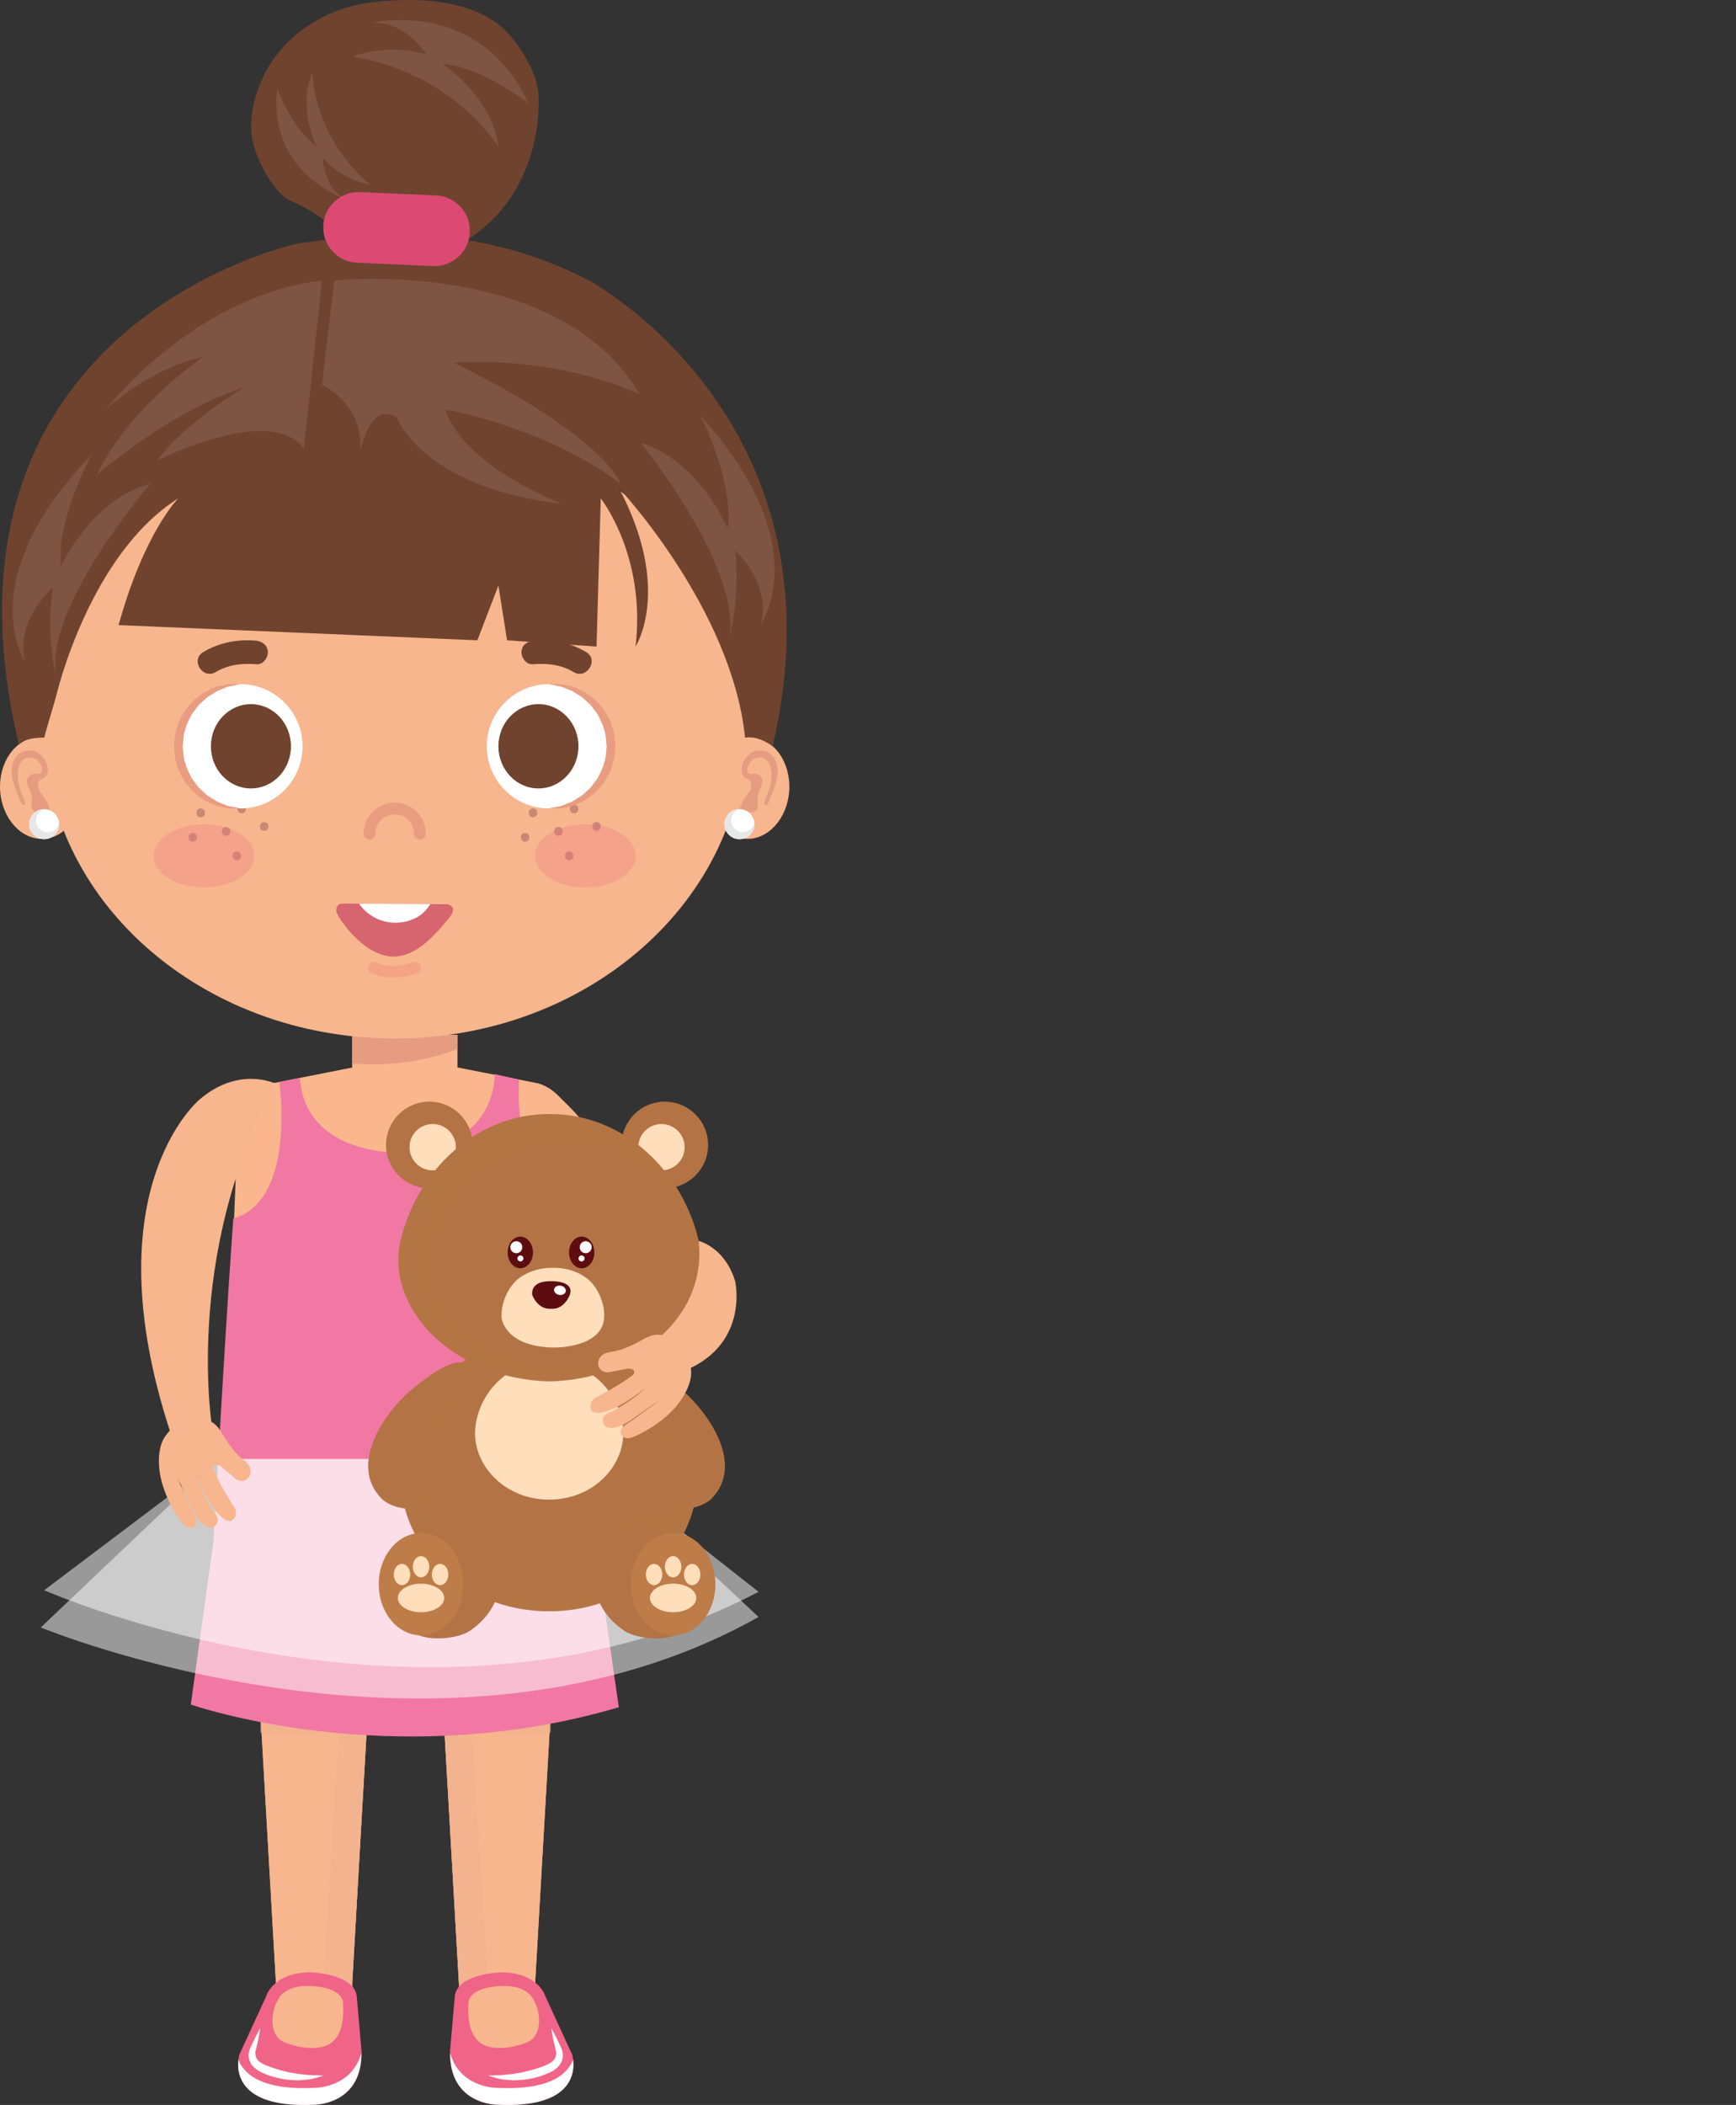 <?xml version="1.0" encoding="utf-8"?>
<svg version="1.1" id="Layer_1" xmlns="http://www.w3.org/2000/svg" xmlns:xlink="http://www.w3.org/1999/xlink" x="0px" y="0px"
	 viewBox="0 0 4124.153 5000" enable-background="new 0 0 4124.153 5000" xml:space="preserve">
<rect x="0" y="0" width="4124.153" height="5000" fill="#333333" stroke="none"/>
<g>
	<g>
		<g>
			<g>
				<g>
					<rect x="836.711" y="2458.302" fill="#FAB78D" width="250.026" height="111.934"/>
					<path fill="#E59C81" d="M1086.737,2491.527v-33.225H836.711v68.208C934.997,2533.906,1018.897,2518.05,1086.737,2491.527z"/>
				</g>
				<g>
					<g>
						<path fill="#F7B68D" d="M1417.227,3436.574c0,0,89.784-380.921-162.815-777.289c0,0-6.252-90.397,50.104-74.052
							c0,0,404.05,301.72,205.274,872.551C1509.79,3457.785,1453.271,3533.674,1417.227,3436.574z"/>
						<g>
							<path fill="#F7B68D" d="M1501.004,3648.265c43.156-61.627,48.018-122.396,48.018-122.396s8.623-64.406-22.108-94.852
								c0,0-46.018-59.667-108.216-22.11c-15.775,9.522-23.171,29.465-31.794,44.75c-0.613,1.021-1.105,2.084-1.718,3.065
								c-10.175,17.614-21.537,34.654-37.025,48.018c-26.031,22.395-8.133,42.011-8.133,42.011
								c8.133,9.646,22.682,8.665,31.549,0.41c10.83-10.259,21.374-21.129,31.999-31.633c19.085-12.299,19.085,4.578,19.085,4.578
								c-15.611,45.321-45.443,96.896-45.443,96.896c-7.07,20.024,8.296,27.952,8.296,27.952s12.586,13.609,41.479-29.873
								c0,0,25.092-40.214,35.962-82.919c-2.371,28.157-34.696,90.153-34.696,90.153c-21.005,25.378,2.697,35.717,2.697,35.717
								c29.181,7.233,48.755-50.021,48.755-50.021c18.758-50.389,28.362-70.497,28.362-70.497l-30.488,81.611
								c0,0-15.283,26.768-1.429,34.615C1476.157,3653.741,1486.741,3663.1,1501.004,3648.265z"/>
						</g>
					</g>
				</g>
				<g>
					<g>
						<polygon fill="#F1B092" points="833.811,4760.867 658.45,4760.867 618.4,4064.698 873.778,4064.698 						"/>
						<polygon fill="#F7B68D" points="833.811,4760.867 658.45,4760.867 618.4,4064.698 873.778,4064.698 						"/>
						<polygon opacity="0.5" fill="#F1B092" points="618.4,4064.698 618.4,4115.579 805.041,4115.579 765.032,4760.867 
							833.811,4760.867 873.778,4064.698 						"/>
					</g>
					<g>
						<g>
							<path fill="#F7B68D" d="M655.548,4709.989l-10.665,63.506c0,0-33.635,96.365,70.126,106.459
								c0,0,130.408,24.889,125.993-106.459l-4.25-63.506H655.548z"/>
						</g>
						<g>
							<g>
								<path fill="#F06487" d="M747.214,4999.326c0,0,115.613,0.655,111.566-127.914l-11.157-128.648
									c-4.821-55.333-111.934-57.909-111.934-57.909c-89.213,1.921-103.761,57.909-103.761,57.909l-63.261,137.558
									C568.666,4880.322,527.758,5010.443,747.214,4999.326z M814.89,4755.146c1.921,30.568,1.103,70.495-23.5,93.626
									c-28.157,26.278-85.453,15.285-116.797,1.961c-35.882-15.325-32.122-72.621-13.69-101.063c0,0,13.241-34.859,74.868-32.204
									C735.77,4717.467,808.228,4717.467,814.89,4755.146z"/>
								<path fill="#FFFFFF" d="M748.398,4959.399c-124.725,6.333-168.167-31.386-182.061-66.777
									c-3.802,32.204,3.229,115.695,180.876,106.704c0,0,112.139,0.368,111.321-122.886
									C835.814,4959.563,748.398,4959.399,748.398,4959.399z"/>
							</g>
						</g>
						<g>
							<path fill="#FFFFFF" d="M618.4,4817.55c0,0-2.084,16.306-7.723,39.887c-0.737,2.982-1.431,6.007-2.208,9.194
								c-0.695,3.105-1.961,6.825-1.839,8.665c-0.285,5.434,0.9,11.075,3.965,15.569c1.021,2.534,3.842,4.047,5.436,6.294
								l8.01,5.026c6.66,3.392,13.485,5.926,20.882,8.501c7.233,2.452,14.548,5.067,21.905,6.947
								c7.52,1.389,14.59,4.168,21.782,5.109c7.233,1.143,14.14,2.532,20.761,3.758c6.662,0.45,12.996,1.145,18.88,1.8
								c11.893,1.92,21.742,0.694,28.852,1.429c7.152,0.492,11.28,0.695,11.28,0.695s-3.881,1.187-10.749,3.271
								c-3.432,1.021-7.681,2.084-12.546,3.392c-4.821,1.471-10.462,2.534-16.591,2.779c-6.212,0.613-12.956,1.268-20.026,1.676
								c-7.152-0.245-14.793-0.573-22.516-1.186c-15.49-1.511-31.917-5.353-47.857-10.625c-7.681-3.023-15.856-6.333-23.211-10.38
								c-4.005-2.329-7.846-5.434-11.362-8.294c-3.023-3.965-6.744-7.07-8.499-11.73c-4.741-8.581-5.068-18.39-3.189-26.523
								c1.145-4.984,2.615-7.479,3.923-10.543c1.389-3.024,2.739-5.884,4.005-8.663C609.94,4831.648,618.4,4817.55,618.4,4817.55z"
								/>
						</g>
					</g>
					<g>
						<g>
							<polygon fill="#F1B092" points="1093.07,4760.867 1268.39,4760.867 1308.48,4064.698 1053.144,4064.698 							"/>
							<polygon fill="#F7B68D" points="1093.07,4760.867 1268.39,4760.867 1308.48,4064.698 1053.144,4064.698 							"/>
							<polygon opacity="0.5" fill="#F1B092" points="1308.48,4064.698 1308.48,4115.579 1121.799,4115.579 1161.849,4760.867 
								1093.07,4760.867 1053.144,4064.698 							"/>
						</g>
					</g>
					<g>
						<g>
							<path fill="#F7B68D" d="M1271.045,4714.525h-180.632l-3.555,58.97c-4.373,131.348,126.075,106.459,126.075,106.459
								c103.761-10.094,70.129-106.459,70.129-106.459L1271.045,4714.525z"/>
						</g>
						<g>
							<g>
								<path fill="#F06487" d="M1359.237,4880.322l-63.221-137.558c0,0-14.509-55.988-103.762-57.909
									c0,0-107.111,2.576-111.892,57.909l-11.117,128.648c-4.126,128.569,111.484,127.914,111.484,127.914
									C1400.227,5010.443,1359.237,4880.322,1359.237,4880.322z M1192.172,4717.467c61.587-2.655,74.91,32.204,74.91,32.204
									c18.432,28.442,22.15,85.738-13.772,101.063c-31.262,13.324-88.682,24.317-116.757-1.961
									c-24.642-23.131-25.379-63.058-23.497-93.626C1119.715,4717.467,1192.172,4717.467,1192.172,4717.467z"/>
								<path fill="#FFFFFF" d="M1179.545,4959.399c124.767,6.333,168.167-31.386,182.063-66.777
									c3.8,32.204-3.27,115.695-180.878,106.704c0,0-112.137,0.368-111.361-122.886
									C1092.131,4959.563,1179.545,4959.399,1179.545,4959.399z"/>
							</g>
						</g>
						<g>
							<path fill="#FFFFFF" d="M1309.543,4817.55c0,0,2.084,16.306,7.765,39.887c0.653,2.982,1.389,6.007,2.124,9.194
								c0.736,3.105,2.005,6.825,1.839,8.665c0.41,5.434-0.858,11.075-3.963,15.569c-0.9,2.534-3.76,4.047-5.436,6.294l-8.01,5.026
								c-6.62,3.392-13.527,5.926-20.842,8.501c-7.315,2.452-14.59,5.067-21.945,6.947c-7.438,1.389-14.59,4.168-21.742,5.109
								c-7.192,1.143-14.099,2.532-20.761,3.758c-6.66,0.45-12.954,1.145-18.84,1.8c-11.891,1.92-21.782,0.694-28.892,1.429
								c-7.152,0.492-11.28,0.695-11.28,0.695s3.883,1.187,10.749,3.271c3.473,1.021,7.641,2.084,12.506,3.392
								c4.821,1.471,10.502,2.534,16.632,2.779c6.21,0.613,12.872,1.268,20.024,1.676c7.152-0.245,14.712-0.573,22.476-1.186
								c15.611-1.511,31.959-5.353,47.855-10.625c7.725-3.023,15.898-6.333,23.255-10.38c4.005-2.329,7.805-5.434,11.401-8.294
								c2.984-3.965,6.742-7.07,8.459-11.73c4.739-8.581,4.986-18.39,3.187-26.523c-1.145-4.984-2.697-7.479-3.923-10.543
								c-1.429-3.024-2.697-5.884-3.963-8.663C1318.002,4831.648,1309.543,4817.55,1309.543,4817.55z"/>
						</g>
					</g>
				</g>
				<path fill="#FAB78D" d="M1360.218,2661.247c-23.703-75.726-82.756-88.069-82.756-88.069l-220.845-43.603h-94.157h-94.157
					l-220.845,43.603c0,0-59.012,12.343-82.714,88.069c-14.548,426.529-27.176,664.212-52.146,1007.085
					c0,0,184.147,74.868,449.863,67.839c265.677,7.028,449.821-67.839,449.821-67.839
					C1402.024,3489.171,1381.427,3097.911,1360.218,2661.247z"/>
				<path fill="#F178A3" d="M663.723,2569.991c0,0,40.622,282.391-109.403,324.402c0,0-13.525,172.009-47.282,767.603
					l-53.741,386.928c0,0,475.528,166.33,1016.81,6.375l-57.541-398.206c0,0-16.796-371.604-43.4-811.087
					c0,0-148.101-20.392-136.455-281.654l-57.786-13.038c0,0,9.481,183.821-237.314,185.823c0,0-212.099,3.023-225.3-176.708
					L663.723,2569.991z"/>
				<g>
					<g>
						<path fill="#F7B68D" d="M1770.318,1730.258c0,406.789-372.83,736.504-832.705,736.504
							c-459.917,0-832.663-329.714-832.663-736.504c0-406.831,372.746-736.545,832.663-736.545
							C1397.488,993.712,1770.318,1323.426,1770.318,1730.258z"/>
						<g>
							<g>
								<g>
									<g>
										<path fill="#F7B68D" d="M0.288,1877.827c4.128,66.613,50.717,118.023,104.088,114.673
											c53.333-3.27,93.26-59.953,89.132-126.606c-4.128-66.653-50.715-117.984-104.088-114.713
											C36.128,1754.492-3.799,1811.174,0.288,1877.827z"/>
										<g>
											<path fill="#E59C81" d="M47.816,1788.614c5.518-3.842,16.756-5.679,23.581-5.76
												c35.267-0.736,60.769,59.459,25.174,68.247c-13.935,13.322-0.939,30.241-0.939,30.241
												c11.36,14.753,26.644,36.043,21.985,55.946c-2.737,11.851-15.325,17.656-26.481,20.106
												c-8.909,1.921-10.299-5.679-3.147-8.907c5.436-2.494,10.259-6.702,13.977-11.238c0.326-0.695,0.776-1.349,1.184-2.044
												c0.329-0.45,0.573-0.858,0.86-1.389c1.308-2.902,1.429-5.844,0.858-8.746c-8.215,5.723-21.455,6.539-27.26-1.716
												c-6.21-8.991-0.613-22.395-2.287-32.407c-1.389-6.949-4.047-13.691-7.315-20.108
												c-14.672-29.996,14.63-33.428,14.63-33.428c4.413,0.245,7.805,0.776,10.707,1.308c15.12-7.643-0.205-32.286-9.031-36.535
												c-10.136-5.028-23.05-4.086-30.896,4.25c-7.846,8.46-11.443,21.987-11.362,33.183
												c0.123,13.937,2.697,27.873,7.643,40.869c2.779,7.315,6.455,16.019,9.357,23.376c3.229,8.294-5.721,11.441-9.031,3.105
												c-6.825-17.656-19.943-43.645-21.824-67.676C26.648,1819.347,30.897,1800.549,47.816,1788.614z"/>
										</g>
									</g>
								</g>
							</g>
							<g>
								<g>
									<g>
										<path fill="#F7B68D" d="M1874.977,1877.827c-4.168,66.613-50.757,118.023-104.088,114.673
											c-53.331-3.27-93.258-59.953-89.129-126.606c4.126-66.653,50.673-117.984,104.088-114.713
											C1839.136,1754.492,1879.023,1811.174,1874.977,1877.827z"/>
										<g>
											<path fill="#E59C81" d="M1827.448,1788.614c-5.516-3.842-16.754-5.679-23.579-5.76
												c-35.351-0.736-60.811,59.459-25.174,68.247c13.894,13.322,0.94,30.241,0.94,30.241
												c-11.362,14.753-26.645,36.043-22.027,55.946c2.779,11.851,15.325,17.656,26.439,20.106
												c8.991,1.921,10.38-5.679,3.229-8.907c-5.434-2.494-10.257-6.702-13.975-11.238c-0.368-0.695-0.818-1.349-1.186-2.044
												c-0.408-0.45-0.571-0.858-0.858-1.389c-1.308-2.902-1.431-5.844-0.858-8.746c8.173,5.723,21.455,6.539,27.218-1.716
												c6.252-8.991,0.571-22.395,2.329-32.407c1.389-6.949,4.047-13.691,7.273-20.108c14.672-29.996-14.63-33.428-14.63-33.428
												c-4.413,0.245-7.765,0.776-10.625,1.308c-15.161-7.643,0.163-32.286,8.951-36.535c10.175-5.028,23.048-4.086,30.936,4.25
												c7.846,8.46,11.441,21.987,11.401,33.183c-0.205,13.937-2.779,27.873-7.683,40.869
												c-2.779,7.315-6.457,16.019-9.359,23.376c-3.229,8.294,5.723,11.441,9.033,3.105
												c6.823-17.656,19.943-43.645,21.782-67.676C1848.619,1819.347,1844.367,1800.549,1827.448,1788.614z"/>
										</g>
									</g>
								</g>
							</g>
						</g>
						<g>
							<path fill="#E89C80" d="M997.482,1994.216c-7.723,0-13.975-6.252-13.975-13.977c0-25.295-20.558-45.892-45.894-45.892
								c-25.255,0-45.853,20.597-45.853,45.892c0,7.725-6.252,13.977-13.977,13.977c-7.641,0-13.935-6.252-13.935-13.977
								c0-40.661,33.102-73.723,73.765-73.723c40.703,0,73.765,33.062,73.765,73.723
								C1011.377,1987.964,1005.165,1994.216,997.482,1994.216z"> <title >Nose</title></path>
						</g>
						<path title="Hair" fill="#70432F" d="M1835.542,1772.595c-37.109-26.808-65.592-21.537-65.592-21.537
							c-32.244-306.951-299.841-592.039-299.841-592.039c127.995,241.114,39.764,376.793,39.764,376.793
							c25.379-215.899-82.633-351.864-82.633-351.864l-10.094,351.864l-212.549-14.875l-20.558-129.998l-50.021,129.998
							l-852.322-36.127c61.669-222.111,141.849-300.986,141.849-300.986c-211.649,133.145-289.54,467.274-289.54,467.274
							c-1.105,5.762-29.957,100.899-28.689,100.899c-53.946,0.778-60.606,16.348-60.606,16.348
							C-191.95,769.883,705.774,578.831,705.897,578.831c101.554-14.793,204.089-26.155,306.828-19.453
							c134.781,8.746,268.171,44.503,387.665,107.724C1400.39,667.103,2016.908,997.227,1835.542,1772.595z"/>
						<g>
							<g>
								<g>
									<path fill="#D6656F" d="M931.687,2272.397c-73.765-5.189-126.156-93.626-126.728-94.565
										c-5.804-9.481-8.052-13.935-4.415-23.334c2.779-7.112,7.233-7.765,15.122-8.052c1.553-0.04,121.946,0.042,245.324,1.471
										c4.699,0.042,10.299,2.576,13.567,6.581c5.313,6.578-1.961,18.43-4.821,22.068
										C1009.865,2252.863,970.714,2272.397,931.687,2272.397z"><title>Mouth</title></path>
								</g>
							</g>
							<path fill="#FFFFFF" d="M980.441,2183.839c19.493-7.846,32.488-20.842,41.969-36.454
								c-70.984-0.613-135.269-0.858-169.596-0.898C881.135,2186.781,932.708,2202.966,980.441,2183.839z"/>
						</g>
						<g>
							<path fill="#F4A485" d="M933.321,2322.052c-32.612,0-50.92-10.625-51.983-11.28c-6.702-4.005-8.826-12.628-4.821-19.248
								c3.963-6.62,12.504-8.746,19.124-4.863c1.555,0.897,31.591,17.122,86.639-1.226c7.315-2.452,15.283,1.511,17.735,8.868
								c2.452,7.315-1.511,15.285-8.868,17.737C968.672,2319.518,949.3,2322.052,933.321,2322.052z"/>
						</g>
						<g>
							<g>
								<g>
									<path fill="#70432F" d="M512.596,1596.376c29.873-17.859,62.853-21.413,96.936-18.511
										c15.325,1.308,27.381-15.572,26.768-29.302c-0.695-16.756-14.059-25.502-29.302-26.81
										c-43.687-3.637-86.474,4.578-124.275,27.218C451.582,1567.524,481.579,1614.931,512.596,1596.376L512.596,1596.376z"/>
								</g>
							</g>
							<g>
								<g>
									<path fill="#70432F" d="M1362.629,1596.376c-29.833-17.817-62.853-21.413-96.978-18.511
										c-15.325,1.308-27.381-15.572-26.768-29.302c0.737-16.756,14.101-25.42,29.302-26.81
										c43.687-3.637,86.516,4.578,124.359,27.218C1423.603,1567.524,1393.646,1614.931,1362.629,1596.376L1362.629,1596.376z"/>
								</g>
							</g>
						</g>
						<g>
							<g>
								<g>
									<path fill="#FFFFFF" d="M140.584,1957.723c0,19.656-15.98,35.635-35.635,35.635c-19.74,0-35.677-15.979-35.677-35.635
										c0-19.74,15.938-35.638,35.677-35.638C124.605,1922.086,140.584,1937.984,140.584,1957.723z"/>
								</g>
								<g>
									<path fill="#E6E7E8" d="M113.49,1976.726c-15.611,0-28.239-12.588-28.239-28.199c0-12.546,8.296-22.803,19.698-26.442l0,0
										c-19.74,0-35.677,15.898-35.677,35.638c0,19.656,15.938,35.635,35.677,35.635c19.656,0,35.635-15.979,35.635-35.635
										c0-0.858-0.205-1.718-0.287-2.534C137.232,1967.49,126.649,1976.726,113.49,1976.726z"/>
								</g>
							</g>
							<g>
								<g>
									<path fill="#FFFFFF" d="M1792.386,1957.723c0,19.656-15.898,35.635-35.596,35.635s-35.677-15.979-35.677-35.635
										c0-19.74,15.979-35.638,35.677-35.638S1792.386,1937.984,1792.386,1957.723z"/>
								</g>
								<g>
									<path fill="#E6E7E8" d="M1765.29,1976.726c-15.569,0-28.157-12.588-28.157-28.199c0-12.546,8.296-22.803,19.658-26.442l0,0
										c-19.698,0-35.677,15.898-35.677,35.638c0,19.656,15.979,35.635,35.677,35.635s35.596-15.979,35.596-35.635
										c0-0.858-0.163-1.718-0.205-2.534C1789.076,1967.49,1778.532,1976.726,1765.29,1976.726z"/>
								</g>
							</g>
						</g>
						<g>
							<path fill="#C88973" d="M574.223,1911.013c-13.485,0-13.485,20.882,0,20.882
								C587.669,1931.895,587.669,1911.013,574.223,1911.013z"/>
							<path fill="#C88973" d="M476.716,1920.288c-13.488,0-13.488,20.924,0,20.924
								C490.16,1941.212,490.16,1920.288,476.716,1920.288z"/>
							<path fill="#C88973" d="M537.075,1964.425c-13.485,0-13.485,20.882,0,20.882
								C550.563,1985.307,550.563,1964.425,537.075,1964.425z"/>
							<path fill="#C88973" d="M627.636,1952.777c-13.485,0-13.485,20.924,0,20.924
								C641.123,1973.701,641.123,1952.777,627.636,1952.777z"/>
							<path fill="#C88973" d="M458.079,1978.318c-13.485,0-13.485,20.924,0,20.924
								C471.567,1999.242,471.567,1978.318,458.079,1978.318z"/>
							<path fill="#C88973" d="M562.577,2022.497c-13.446,0-13.446,20.882,0,20.882
								C576.104,2043.379,576.104,2022.497,562.577,2022.497z"/>
							<path fill="#C88973" d="M1363.731,1911.013c-13.485,0-13.485,20.882,0,20.882
								C1377.219,1931.895,1377.219,1911.013,1363.731,1911.013z"/>
							<path fill="#C88973" d="M1266.182,1920.288c-13.485,0-13.485,20.924,0,20.924
								C1279.67,1941.212,1279.67,1920.288,1266.182,1920.288z"/>
							<path fill="#C88973" d="M1326.583,1964.425c-13.485,0-13.485,20.882,0,20.882
								C1340.071,1985.307,1340.071,1964.425,1326.583,1964.425z"/>
							<path fill="#C88973" d="M1417.146,1952.777c-13.488,0-13.488,20.924,0,20.924
								C1430.589,1973.701,1430.589,1952.777,1417.146,1952.777z"/>
							<path fill="#C88973" d="M1247.629,1978.318c-13.485,0-13.485,20.924,0,20.924
								C1261.114,1999.242,1261.114,1978.318,1247.629,1978.318z"/>
							<path fill="#C88973" d="M1352.125,2022.497c-13.485,0-13.485,20.882,0,20.882
								C1365.612,2043.379,1365.612,2022.497,1352.125,2022.497z"/>
						</g>
						<g>
							<g>
								<path fill="#FFFFFF" d="M718.811,1772.718c0,81.53-66.124,147.612-147.612,147.612c-81.53,0-147.654-66.082-147.654-147.612
									s66.124-147.612,147.654-147.612C652.688,1625.107,718.811,1691.188,718.811,1772.718z"/>
								<path fill="#70432F" d="M691.186,1772.718c0,55.333-42.584,100.123-95.057,100.123c-52.555,0-95.139-44.79-95.139-100.123
									c0-55.293,42.584-100.125,95.139-100.125C648.601,1672.594,691.186,1717.425,691.186,1772.718z"><title>Eye</title></path>
								<g>
									<path fill="#E89C80" d="M571.2,1920.33c0,0-7.275,0.203-19.984,0.04c-3.187-0.121-6.702-0.04-10.544-0.326
										c-3.8-0.818-7.97-1.758-12.383-2.739c-4.494-1.021-9.317-2.124-14.343-3.268c-5.068-1.308-9.646-4.21-14.835-6.417
										c-5.028-2.574-10.667-4.699-15.856-7.928c-4.905-3.718-9.972-7.518-15.164-11.441c-5.557-3.678-10.175-8.541-14.63-13.814
										c-4.494-5.231-9.604-10.299-13.527-16.306c-7.152-12.464-15.609-25.052-19.085-40.05
										c-2.369-7.233-5.026-14.506-5.271-22.271c-0.858-8.133-1.758-14.304-2.413-24.152c2.086-14.509,1.473-28.281,7.52-43.769
										c3.597-15.693,12.096-28.076,19.208-40.582c3.963-6.007,9.073-11.075,13.527-16.306c4.455-5.271,9.112-10.133,14.63-13.812
										c5.231-3.923,10.299-7.765,15.203-11.443c5.149-3.268,10.788-5.352,15.856-7.928c5.189-2.208,9.807-5.108,14.751-6.415
										c5.028-1.105,9.767-2.208,14.222-3.229c4.415-0.981,8.501-1.881,12.301-2.739c3.923-0.287,7.52-0.245,10.749-0.326
										c12.914-0.205,20.066,0,20.066,0s-7.233,1.676-19.535,4.005c-3.065,0.613-6.457,1.103-10.094,1.961
										c-3.473,1.431-7.233,2.944-11.28,4.578c-3.963,1.594-8.173,3.31-12.628,5.108c-4.373,1.881-8.42,5.068-12.914,7.683
										c-4.331,2.86-9.196,5.313-13.527,8.786c-4.126,3.76-8.378,7.644-12.751,11.607c-4.699,3.639-8.46,8.378-12.014,13.446
										c-3.473,5.068-7.968,9.562-11.115,15.08c-5.804,11.362-12.343,22.926-15.04,35.309
										c-4.986,11.198-4.576,27.055-6.334,41.113c1.921,11.156,1.021,26.521,6.17,38.454c2.86,13.119,9.441,24.481,15.161,35.882
										c3.189,5.518,7.643,10.012,11.157,15.08c3.515,5.068,7.275,9.807,11.975,13.446c4.413,3.963,8.665,7.846,12.791,11.606
										c4.331,3.473,9.196,5.926,13.527,8.826c4.455,2.576,8.583,5.762,12.872,7.644c4.373,1.758,8.541,3.473,12.464,5.068
										c4.005,1.634,7.765,3.145,11.198,4.536c3.718,0.898,7.233,1.389,10.339,2.002
										C564.088,1918.694,571.2,1920.33,571.2,1920.33z"/>
								</g>
							</g>
							<g>
								<circle fill="#FFFFFF" cx="1304.067" cy="1772.718" r="147.612"/>
								<path fill="#70432F" d="M1184.039,1772.718c0,55.333,42.584,100.123,95.099,100.123c52.513,0,95.097-44.79,95.097-100.123
									c0-55.293-42.584-100.125-95.097-100.125C1226.623,1672.594,1184.039,1717.425,1184.039,1772.718z"> <title>Eye</title></path>
								<g>
									<path fill="#E89C80" d="M1304.067,1920.33c0,0,7.11-1.636,19.616-4.005c3.105-0.613,6.578-1.105,10.299-2.002
										c3.473-1.391,7.192-2.902,11.196-4.536c3.923-1.594,8.091-3.31,12.464-5.068c4.291-1.881,8.42-5.068,12.874-7.644
										c4.331-2.9,9.194-5.352,13.525-8.826c4.128-3.76,8.378-7.643,12.751-11.606c4.699-3.639,8.459-8.378,12.015-13.446
										c3.473-5.108,7.97-9.562,11.117-15.08c5.762-11.401,12.341-22.763,15.161-35.882c5.149-11.933,4.292-27.297,6.212-38.454
										c-1.799-14.059-1.349-29.915-6.375-41.113c-2.697-12.383-9.236-23.947-14.998-35.309c-3.147-5.518-7.683-9.97-11.157-15.08
										c-3.515-5.068-7.275-9.807-11.975-13.446c-4.373-3.963-8.623-7.847-12.751-11.565c-4.331-3.515-9.194-5.968-13.525-8.828
										c-4.496-2.615-8.541-5.802-12.914-7.683c-4.455-1.797-8.665-3.513-12.628-5.108c-4.047-1.634-7.807-3.147-11.28-4.578
										c-3.637-0.858-7.028-1.348-10.094-1.961c-12.301-2.329-19.535-4.005-19.535-4.005s7.152-0.205,20.066,0
										c3.229,0.082,6.823,0.04,10.746,0.326c3.802,0.858,7.928,1.758,12.301,2.739c4.455,1.021,9.196,2.124,14.222,3.229
										c4.944,1.308,9.562,4.208,14.793,6.415c5.028,2.576,10.667,4.66,15.816,7.928c4.905,3.72,9.972,7.52,15.203,11.443
										c5.516,3.678,10.175,8.541,14.588,13.812c4.497,5.231,9.604,10.299,13.527,16.306
										c7.112,12.506,15.611,24.889,19.248,40.624c6.007,15.446,5.394,29.218,7.52,43.727c-0.695,9.849-1.594,16.019-2.41,24.152
										c-0.287,7.765-2.944,14.998-5.273,22.271c-3.513,14.998-11.973,27.586-19.085,40.05
										c-3.923,6.007-9.073,11.035-13.527,16.266c-4.455,5.313-9.073,10.175-14.63,13.854
										c-5.189,3.923-10.257,7.723-15.161,11.441c-5.189,3.229-10.83,5.354-15.856,7.928c-5.191,2.208-9.767,5.11-14.793,6.417
										c-5.068,1.145-9.891,2.247-14.385,3.268c-4.415,0.981-8.583,1.921-12.383,2.739c-3.842,0.287-7.357,0.205-10.504,0.326
										C1311.382,1920.533,1304.067,1920.33,1304.067,1920.33z"/>
								</g>
							</g>
						</g>
						<g>
							<path opacity="0.3" fill="#F17382" d="M365.353,2032.959c0,41.438,53.412,74.991,119.413,74.991
								c65.919,0,119.454-33.553,119.454-74.991c0-41.398-53.536-75.073-119.454-75.073
								C418.765,1957.886,365.353,1991.561,365.353,2032.959z"/>
							<path opacity="0.3" fill="#F17382" d="M1271.045,2032.959c0,41.438,53.414,74.991,119.373,74.991
								c65.919,0,119.454-33.553,119.454-74.991c0-41.398-53.536-75.073-119.454-75.073
								C1324.459,1957.886,1271.045,1991.561,1271.045,2032.959z"/>
						</g>
						<path opacity="0.1" fill="#FFFFFF" d="M1519.353,936.171c-215.449-95.873-441.854-74.623-441.854-74.623
							c360.326,175.809,395.919,286.477,395.919,286.477c-178.792-134.371-415.289-175.361-415.289-175.361
							c42.582,135.066,277.036,224.442,277.036,224.442c-332.985-40.09-391.628-204.253-391.628-204.253
							c-63.916-44.505-87.864,79.159-87.864,79.159c9.522-113.405-90.889-158.318-90.889-158.318l29.589-247.49
							C794.374,666.205,1328.259,610.462,1519.353,936.171z"> <title>Hair</title></path>
						<path opacity="0.1" fill="#FFFFFF" d="M373.77,1093.1c70.21-93.831,206.176-172.417,206.176-172.417
							c-169.843,50.715-350.272,207.768-350.272,207.768c76.586-162.039,253.907-281.288,253.907-281.288
							c-136.905,30.404-235.802,129.303-235.802,129.303C498.824,677.28,764.785,667.103,764.785,667.103l-43.277,399.474
							C721.509,1066.577,672.591,954.806,373.77,1093.1z"> <title>Hair</title></path>
						<path opacity="0.1" fill="#FFFFFF" d="M357.465,1148.72c0,0-254.886,293.547-223.869,459.262c0,0-25.542-90.029-8.049-212.017
							c0,0-90.234,76.217-66.492,174.256c0,0-129.63-192.073,159.668-491.301c0,0-85.371,152.311-74.173,266.779
							C144.549,1345.7,216.923,1186.44,357.465,1148.72z"> <title>Hair</title></path>
						<path opacity="0.1" fill="#FFFFFF" d="M1522.786,1052.355c0,0,244.956,301.885,208.463,466.456
							c0,0,28.526-89.132,15.12-211.649c0,0,87.619,79.199,60.648,176.34c0,0,135.963-187.702-143.239-496.287
							c0,0,80.262,155.09,65.224,269.066C1729.001,1256.282,1661.978,1094.735,1522.786,1052.355z"> <title>Hair</title></path>
					</g>
				</g>
				<path opacity="0.5" fill="#FFFFFF" d="M518.359,3465.468L96.897,3865.801c0,0,956.246,395.754,1705.132-24.929l-400.906-375.404
					H518.359z"/>
				<path opacity="0.5" fill="#FFFFFF" d="M518.359,3465.468l-413.41,311.937c0,0,923.756,408.505,1697.081,3.8l-400.906-315.737
					H518.359z"/>
				<g>
					<path fill="#70432F" d="M1061.603,596.364c0,0-111.895,65.224-253.581-28.689c-25.337-53.168-115.408-89.745-116.797-90.316
						c-39.722-16.021-80.793-97.509-89.948-136.415c-12.301-52.473,0.613-107.643,22.721-155.703
						C669.444,86.426,770.18,20.997,874.841,6.735C973.74-6.75,1108.15-5.321,1188.822,61.947
						c39.885,33.307,87.822,108.869,90.316,162.281C1279.138,224.27,1302.759,484.387,1061.603,596.364z"/>
					<path fill="#DC4A73" d="M768.056,536.576c-2.084,46.342,33.878,85.533,80.18,87.495l180.265,7.886
						c46.3,2.002,85.493-33.918,87.495-80.22l0,0c2.042-46.302-33.878-85.495-80.18-87.537l-180.305-7.807
						C809.167,454.351,770.058,490.273,768.056,536.576L768.056,536.576z"/>
					<path opacity="0.1" fill="#FFFFFF" d="M1184.123,348.75c0,0-105.845-175.892-347.412-214.183c0,0,81.94-33.92,177.037-4.252
						c0,0-50.349-82.428-131.103-75.767c0,0,254.52-62.935,372.83,191.177c0,0-111.526-88.232-203.884-93.668
						C1051.591,152.058,1170.064,230.685,1184.123,348.75z"/>
					<path opacity="0.1" fill="#FFFFFF" d="M742.269,173.063c0,0,0.082,150.635,137.598,266.085c0,0-64.406-9.644-113.037-64.284
						c0,0,0.531,70.947,53.862,97.265c0,0-183.942-56.643-162.242-261.264c0,0,36.78,97.633,92.85,136.005
						C751.3,346.869,706.429,252.63,742.269,173.063z"/>
				</g>
				<g>
					<g>
						<path fill="#F7B68D" d="M505.845,3405.144c0,0-74.891-417.823,149.877-830.581c0,0-86.771-43.768-181.34,36.858
							c0,0-268.213,220.43-59.371,821.251C415.012,3432.673,476.49,3504.478,505.845,3405.144z"/>
						<g>
							<path fill="#F7B68D" d="M436.79,3622.176c-47.439-58.576-56.369-118.85-56.369-118.85s-12.967-63.661,15.62-96.162
								c0,0,41.867-62.678,106.459-29.481c16.316,8.423,25.089,27.777,34.71,42.385c0.643,1.052,1.345,2.081,2.002,3.071
								c11.281,16.784,23.853,33.05,40.165,45.286c27.555,20.558,11.024,41.393,11.024,41.393
								c-7.486,10.189-22.063,10.212-31.425,2.574c-11.546-9.481-22.739-19.629-34.14-29.328
								c-19.842-11.059-18.685,5.783-18.685,5.783c18.682,44.149,51.918,93.61,51.918,93.61c8.443,19.569-6.272,28.399-6.272,28.399
								s-11.655,14.479-43.474-26.92c0,0-27.829-38.354-41.604-80.274c4.351,27.932,40.767,87.583,40.767,87.583
								c22.727,23.855-0.211,35.841-0.211,35.841c-28.568,9.203-52.048-46.619-52.048-46.619
								c-22.137-48.904-33.13-68.337-33.13-68.337l35.945,79.335c0,0,17.135,25.621,3.953,34.404
								C461.996,3625.869,451.96,3635.946,436.79,3622.176z"/>
						</g>
					</g>
				</g>
			</g>
			<g>
				<g>
					<path fill="#B37345" d="M1653.071,3466.039c30.444,178.874-124.646,361.326-348.412,361.284
						c-223.787,0.042-378.919-182.389-348.433-361.284c30.202-179.916,185.578-299.023,348.433-300.004
						C1467.472,3167.016,1622.869,3286.123,1653.071,3466.039z"/>
					<path fill="#B37345" d="M1221.616,3176.886c-61.135,35.186-115.653,85.514-156.069,139.723
						c-28.731,38.538-54.191,82.43-62.813,130.345c-4.107,22.721-4.292,45.484-1.779,68.432c2.678,24.479,5.825,57.48,21.313,77.893
						c17.287,22.803,45.034,34.123,62.424,56.518c13.956,18.042,22.089,39.764,34.738,58.727
						c28.505,42.829,68.003,67.308,118.534,76.831c26.113,4.923,54.415,7.191,80.978,7.599c24.5,0.368,55.762-0.245,74.52-18.961
						c32.204-32.122,26.665-85.248,53.291-121.499c30.609-41.703,89.234-43.072,132.124-63.814
						c44.524-21.537,75.318-55.68,75.726-107.172c0-1.902-0.123-3.76-0.163-5.641c-0.429-3.268-0.797-6.557-1.368-9.828
						c-30.202-179.916-185.599-299.023-348.412-300.004C1276.542,3166.198,1248.692,3169.979,1221.616,3176.886z"/>
					<path opacity="0.2" fill="#BA7F49" d="M1648.514,3541.173c-34.083,58.196-112.958,42.298-167.738,69.147
						c-38.435,18.882-64.448,46.466-75.134,86.024c-5.967,22.192-5.17,79.672-23.703,95.262
						c-34.125,28.729-65.734,11.401-106.869,6.989c-43.522-4.618-85.535-12.056-121.457-38.824
						c-15.325-11.443-28.3-26.4-38.864-42.256c-13.875-20.842-22.763-48.449-40.519-66.124
						c-17.348-17.245-40.887-28.913-55.844-48.592c-13.303-17.572-19.187-39.743-22.723-61.217
						c-7.192-43.566-7.744-87.027,7.131-129.14c15.714-44.484,41.011-85.085,71.539-120.925
						c33.143-38.946,72.457-75.604,116.163-105.151c-115.939,41.277-211.302,142.87-234.27,279.673
						c-30.486,178.895,124.646,361.326,348.433,361.284c199.43,0.042,344.223-144.915,351.783-303.089
						C1654.337,3530.037,1651.721,3535.697,1648.514,3541.173z"/>
					<path fill="#FFDEBC" d="M1478.854,3381.507c15.222,89.416-62.322,180.653-174.195,180.632
						c-111.895,0.021-189.459-91.215-174.216-180.632c15.101-89.989,92.789-149.532,174.216-150.022
						C1386.065,3231.974,1463.754,3291.518,1478.854,3381.507z"/>
					<g>
						<g>
							<path fill="#B37345" d="M1122.822,2719.687c0,56.804-46.037,102.862-102.864,102.862
								c-56.804,0-102.862-46.058-102.862-102.862c0-56.806,46.058-102.862,102.862-102.862
								C1076.785,2616.825,1122.822,2662.881,1122.822,2719.687z"/>
							<path fill="#FFDEBC" d="M1082.996,2724.958c0,30.426-24.663,55.07-55.067,55.07c-30.384,0-55.049-24.644-55.049-55.07
								c0-30.384,24.665-55.026,55.049-55.026C1058.333,2669.932,1082.996,2694.574,1082.996,2724.958z"/>
						</g>
						<g>
							<path fill="#B37345" d="M1476.526,2719.687c0,56.804,46.037,102.862,102.841,102.862
								c56.825,0,102.883-46.058,102.883-102.862c0-56.806-46.058-102.862-102.883-102.862
								C1522.562,2616.825,1476.526,2662.881,1476.526,2719.687z"/>
							<path fill="#FFDEBC" d="M1516.371,2724.958c0,30.426,24.663,55.07,55.047,55.07c30.386,0,55.049-24.644,55.049-55.07
								c0-30.384-24.663-55.026-55.049-55.026C1541.034,2669.932,1516.371,2694.574,1516.371,2724.958z"/>
						</g>
						<path fill="#B37345" d="M951.608,2947.581c37.843-164.612,177.69-301.599,354.114-301.496
							c176.422-0.103,316.269,136.884,354.111,301.496c36.698,157.358-121.723,327.754-354.111,333.801
							C1073.331,3275.335,914.91,3104.939,951.608,2947.581z"><title>Teddy bear</title></path>
						<path opacity="0.2" fill="#BA7F49" d="M1659.833,2947.581c-37.843-164.612-177.69-301.599-354.111-301.496
							c-176.424-0.103-316.271,136.884-354.114,301.496c-36.698,157.358,121.723,327.754,354.114,333.801
							C1538.111,3275.335,1696.532,3104.939,1659.833,2947.581z M1344.81,3245.502c-200.635-4.986-337.416-146.017-305.725-276.281
							c32.673-136.231,153.395-249.594,305.725-249.534c152.332-0.061,273.052,113.303,305.727,249.534
							C1682.188,3099.484,1545.447,3240.516,1344.81,3245.502z"/>
						<path fill="#FFDEBC" d="M1435.391,3130.092c1.921-34.183-15.754-75.439-43.156-95.097
							c-13.709-9.807-38.538-23.54-78.709-23.54l-0.082,0.021l-0.082-0.021c-40.172,0-65.019,13.732-78.709,23.54
							c-27.402,19.658-45.076,60.914-43.155,95.097c0,0,6.212,69.107,124.807,70.905
							C1316.305,3200.997,1430.489,3202.754,1435.391,3130.092z"/>
						<g>
							<g>
								<path fill="#5D0C10" d="M1342.87,3049.217c9.767,4.741,15.509,12.772,11.033,25.828c0,0-12.404,36.209-44.913,33.694
									c-32.489,2.515-44.913-33.694-44.913-33.715c-0.816-17.553,10.096-26.747,25.992-30.099
									C1301.144,3042.557,1327.196,3041.657,1342.87,3049.217z"/>
							</g>
							<g>
								<g>
									<path fill="#5D0C10" d="M1266.161,2974.962c0,20.76-13.485,37.598-30.097,37.598c-16.614,0-30.078-16.838-30.078-37.598
										c0-20.761,13.464-37.556,30.078-37.556C1252.676,2937.406,1266.161,2954.202,1266.161,2974.962z"/>
									<path fill="#FFFFFF" d="M1240.845,2962.559c0,7.846-6.396,14.243-14.264,14.243c-7.865,0-14.241-6.396-14.241-14.243
										c0-7.886,6.376-14.243,14.241-14.243C1234.449,2948.316,1240.845,2954.672,1240.845,2962.559z"/>
									<path fill="#FFFFFF" d="M1243.563,2989.224c0,3.923-3.189,7.112-7.112,7.112c-3.942,0-7.131-3.189-7.131-7.112
										c0-3.923,3.189-7.11,7.131-7.11C1240.375,2982.114,1243.563,2985.301,1243.563,2989.224z"/>
								</g>
								<g>
									<path fill="#5D0C10" d="M1351.84,2974.962c0,20.76,13.464,37.598,30.099,37.598c16.591,0,30.078-16.838,30.078-37.598
										c0-20.761-13.488-37.556-30.078-37.556C1365.305,2937.406,1351.84,2954.202,1351.84,2974.962z"/>
									<path fill="#FFFFFF" d="M1377.156,2962.559c0,7.846,6.375,14.243,14.264,14.243c7.846,0,14.222-6.396,14.222-14.243
										c0-7.886-6.375-14.243-14.222-14.243C1383.531,2948.316,1377.156,2954.672,1377.156,2962.559z"/>
									<path fill="#FFFFFF" d="M1374.419,2989.224c0,3.923,3.187,7.112,7.131,7.112c3.944,0,7.131-3.189,7.131-7.112
										c0-3.923-3.187-7.11-7.131-7.11C1377.606,2982.114,1374.419,2985.301,1374.419,2989.224z"/>
								</g>
							</g>
							<path fill="#FFFFFF" d="M1344.096,3067.239c-1.023,6.049-8.031,9.932-15.653,8.665c-7.641-1.266-13.017-7.192-12.014-13.241
								c1-6.068,8.01-9.951,15.651-8.683C1339.723,3055.245,1345.076,3061.192,1344.096,3067.239z"/>
						</g>
					</g>
					<g>
						<path fill="#B37345" d="M1106.25,3241.66c-26.236-23.418-98.162,35.493-115.858,48.876
							c-70.17,53.065-166.596,185.639-83.88,269.15c19.8,19.984,64.795,30.384,91.663,19.719
							c22.129-8.807,36.332-32.244,40.929-53.394c5.231-23.948-7.397-42.461-13.322-64.508
							c-6.662-24.826,3.473-40.948,18.411-60.156c25.111-32.304,52.247-66.674,65.734-105.824
							C1115.731,3278.746,1121.657,3255.432,1106.25,3241.66z"/>
						<path opacity="0.2" fill="#BA7F49" d="M1106.25,3241.66c-5.028-4.497-11.77-5.926-19.453-5.273
							c2.902,3.923,5.026,8.338,5.986,13.322c4.25,21.702-7.539,45.608-20.208,62.569c-16.469,22.069-38.538,39.559-54.128,62.28
							c-8.031,11.688-14.938,24.705-17.061,38.906c-2.678,18.043,1.592,35.33,6.476,52.596c6.928,24.561,15.469,55.212-0.858,78.26
							c-11.422,16.143-30.099,23.479-49.634,22.845c-23.416-0.776-46.69-8.255-62.24-26.605c-5.271-6.21-9.786-12.873-13.793-19.819
							c5.089,13.73,13.201,26.849,25.176,38.946c19.8,19.984,64.795,30.384,91.663,19.719c22.129-8.807,36.332-32.244,40.929-53.394
							c5.231-23.948-7.397-42.461-13.322-64.508c-6.662-24.826,3.473-40.948,18.411-60.156
							c25.111-32.304,52.247-66.674,65.734-105.824C1115.731,3278.746,1121.657,3255.432,1106.25,3241.66z"/>
					</g>
					<g>
						<path fill="#B37345" d="M1490.582,3241.66c26.236-23.418,98.183,35.493,115.878,48.876
							c70.149,53.065,166.575,185.639,83.859,269.15c-19.819,19.984-64.793,30.384-91.663,19.719
							c-22.15-8.807-36.332-32.244-40.95-53.394c-5.189-23.948,7.438-42.461,13.364-64.508c6.641-24.826-3.515-40.948-18.43-60.156
							c-25.113-32.304-52.27-66.674-65.755-105.824C1481.123,3278.746,1475.176,3255.432,1490.582,3241.66z"/>
						<path opacity="0.2" fill="#BA7F49" d="M1490.582,3241.66c5.047-4.497,11.77-5.926,19.453-5.273
							c-2.881,3.923-5.005,8.338-5.986,13.322c-4.25,21.702,7.52,45.608,20.187,62.569c16.49,22.069,38.558,39.559,54.149,62.28
							c8.01,11.688,14.958,24.705,17.063,38.906c2.676,18.043-1.594,35.33-6.478,52.596c-6.947,24.561-15.448,55.212,0.858,78.26
							c11.422,16.143,30.12,23.479,49.613,22.845c23.437-0.776,46.71-8.255,62.282-26.605c5.271-6.21,9.767-12.873,13.772-19.819
							c-5.089,13.73-13.222,26.849-25.176,38.946c-19.819,19.984-64.793,30.384-91.663,19.719
							c-22.15-8.807-36.332-32.244-40.95-53.394c-5.189-23.948,7.438-42.461,13.364-64.508c6.641-24.826-3.515-40.948-18.43-60.156
							c-25.113-32.304-52.27-66.674-65.755-105.824C1481.123,3278.746,1475.176,3255.432,1490.582,3241.66z"/>
					</g>
					<g>
						<g>
							<path fill="#B37345" d="M1114.668,3874.729c33.001-21.393,59.093-54.189,68.534-90.479
								c22.129-84.922-39.13-181.632-138.56-150.594c-25.213,7.865-40.232,34.409-44.382,62.688
								c-4.515,30.775,8.359,41.603-0.795,71.763c-7.112,23.439-22.56,44.055-29.67,67.289
								C948.872,3903.867,1075.068,3900.436,1114.668,3874.729z"/>
							<g>
								<path fill="#BE7C48" d="M1100.754,3762.999c0,67.063-44.995,121.457-100.512,121.457
									c-55.498,0-100.493-54.394-100.493-121.457c0-67.063,44.995-121.457,100.493-121.457
									C1055.759,3641.542,1100.754,3695.936,1100.754,3762.999z"/>
								<g>
									<path fill="#FFDEBC" d="M1055.288,3795.693c0,18.758-24.642,33.959-55.047,33.959c-30.407,0-55.049-15.201-55.049-33.959
										c0-18.716,24.642-33.92,55.049-33.92C1030.646,3761.773,1055.288,3776.977,1055.288,3795.693z"/>
									<path fill="#FFDEBC" d="M1019.795,3721.622c0,13.954-8.765,25.255-19.535,25.255c-10.809,0-19.553-11.301-19.553-25.255
										c0-13.956,8.744-25.278,19.553-25.278C1011.03,3696.344,1019.795,3707.666,1019.795,3721.622z"/>
									<g>
										<path fill="#FFDEBC" d="M974.535,3740.073c0,13.935-8.786,25.255-19.574,25.255c-10.788,0-19.535-11.32-19.535-25.255
											c0-13.977,8.746-25.276,19.535-25.276C965.749,3714.797,974.535,3726.096,974.535,3740.073z"/>
										<path fill="#FFDEBC" d="M1065.076,3740.073c0,13.935-8.765,25.255-19.555,25.255c-10.788,0-19.535-11.32-19.535-25.255
											c0-13.977,8.746-25.276,19.535-25.276C1056.311,3714.797,1065.076,3726.096,1065.076,3740.073z"/>
									</g>
								</g>
							</g>
						</g>
						<g>
							<path fill="#B37345" d="M1484.657,3874.729c-32.978-21.393-59.072-54.189-68.534-90.479
								c-22.108-84.922,39.151-181.632,138.581-150.594c25.215,7.865,40.232,34.409,44.402,62.688
								c4.495,30.775-8.378,41.603,0.776,71.763c7.11,23.439,22.558,44.055,29.668,67.289
								C1650.495,3903.867,1524.278,3900.436,1484.657,3874.729z"/>
							<g>
								<path fill="#BE7C48" d="M1498.592,3762.999c0,67.063,44.995,121.457,100.514,121.457
									c55.496,0,100.491-54.394,100.491-121.457c0-67.063-44.995-121.457-100.491-121.457
									C1543.587,3641.542,1498.592,3695.936,1498.592,3762.999z"/>
								<g>
									<path fill="#FFDEBC" d="M1544.057,3795.693c0,18.758,24.642,33.959,55.049,33.959c30.384,0,55.047-15.201,55.047-33.959
										c0-18.716-24.663-33.92-55.047-33.92C1568.699,3761.773,1544.057,3776.977,1544.057,3795.693z"/>
									<path fill="#FFDEBC" d="M1579.53,3721.622c0,13.954,8.786,25.255,19.576,25.255c10.788,0,19.535-11.301,19.535-25.255
										c0-13.956-8.746-25.278-19.535-25.278C1588.316,3696.344,1579.53,3707.666,1579.53,3721.622z"/>
									<g>
										<path fill="#FFDEBC" d="M1624.811,3740.073c0,13.935,8.786,25.255,19.553,25.255c10.809,0,19.555-11.32,19.555-25.255
											c0-13.977-8.746-25.276-19.555-25.276C1633.597,3714.797,1624.811,3726.096,1624.811,3740.073z"/>
										<path fill="#FFDEBC" d="M1534.269,3740.073c0,13.935,8.746,25.255,19.556,25.255c10.788,0,19.534-11.32,19.534-25.255
											c0-13.977-8.746-25.276-19.534-25.276C1543.015,3714.797,1534.269,3726.096,1534.269,3740.073z"/>
									</g>
								</g>
							</g>
						</g>
					</g>
				</g>
				<g>
					<g>
						<path fill="#F7B68D" d="M1546.468,3192.7c0,0,131.408-85.085,113.366-245.119c0,0,62.364,14.977,86.577,95.67
							c0,0,36.922,157.745-134.656,218.372C1611.755,3261.624,1522.744,3293.52,1546.468,3192.7z"/>
						<g>
							<path fill="#F7B68D" d="M1498.96,3415.345c70.108-27.381,107.808-75.278,107.808-75.278s42.827-48.876,34.104-91.255
								c0,0-5.273-75.115-77.893-78.343c-18.369-0.797-35.533,11.73-51.186,19.698c-1.103,0.492-2.145,1.063-3.168,1.594
								c-18.227,8.991-37.127,16.898-57.438,19.411c-34.062,4.252-30.036,30.488-30.036,30.488
								c1.41,12.546,14.099,19.819,26.052,17.817c14.672-2.534,29.465-5.76,44.198-8.581c22.661,0.326,13.322,14.364,13.322,14.364
								c-38.088,29.078-91.5,55.517-91.5,55.517c-17.001,12.751-8.604,27.831-8.604,27.831s3.005,18.35,51.083-1.879
								c0,0,43.197-19.576,75.891-49.123c-17.572,22.15-78.812,55.865-78.812,55.865c-31.509,9.522-17.511,31.244-17.511,31.244
								c20.229,22.129,68.289-14.609,68.289-14.609c43.503-31.633,62.648-43.034,62.648-43.034l-70.597,51.044
								c0,0-27.504,13.854-20.353,28.034C1475.258,3406.149,1478.894,3419.8,1498.96,3415.345z"/>
						</g>
					</g>
				</g>
			</g>
		</g>
	
	</g>
</g>
</svg>
